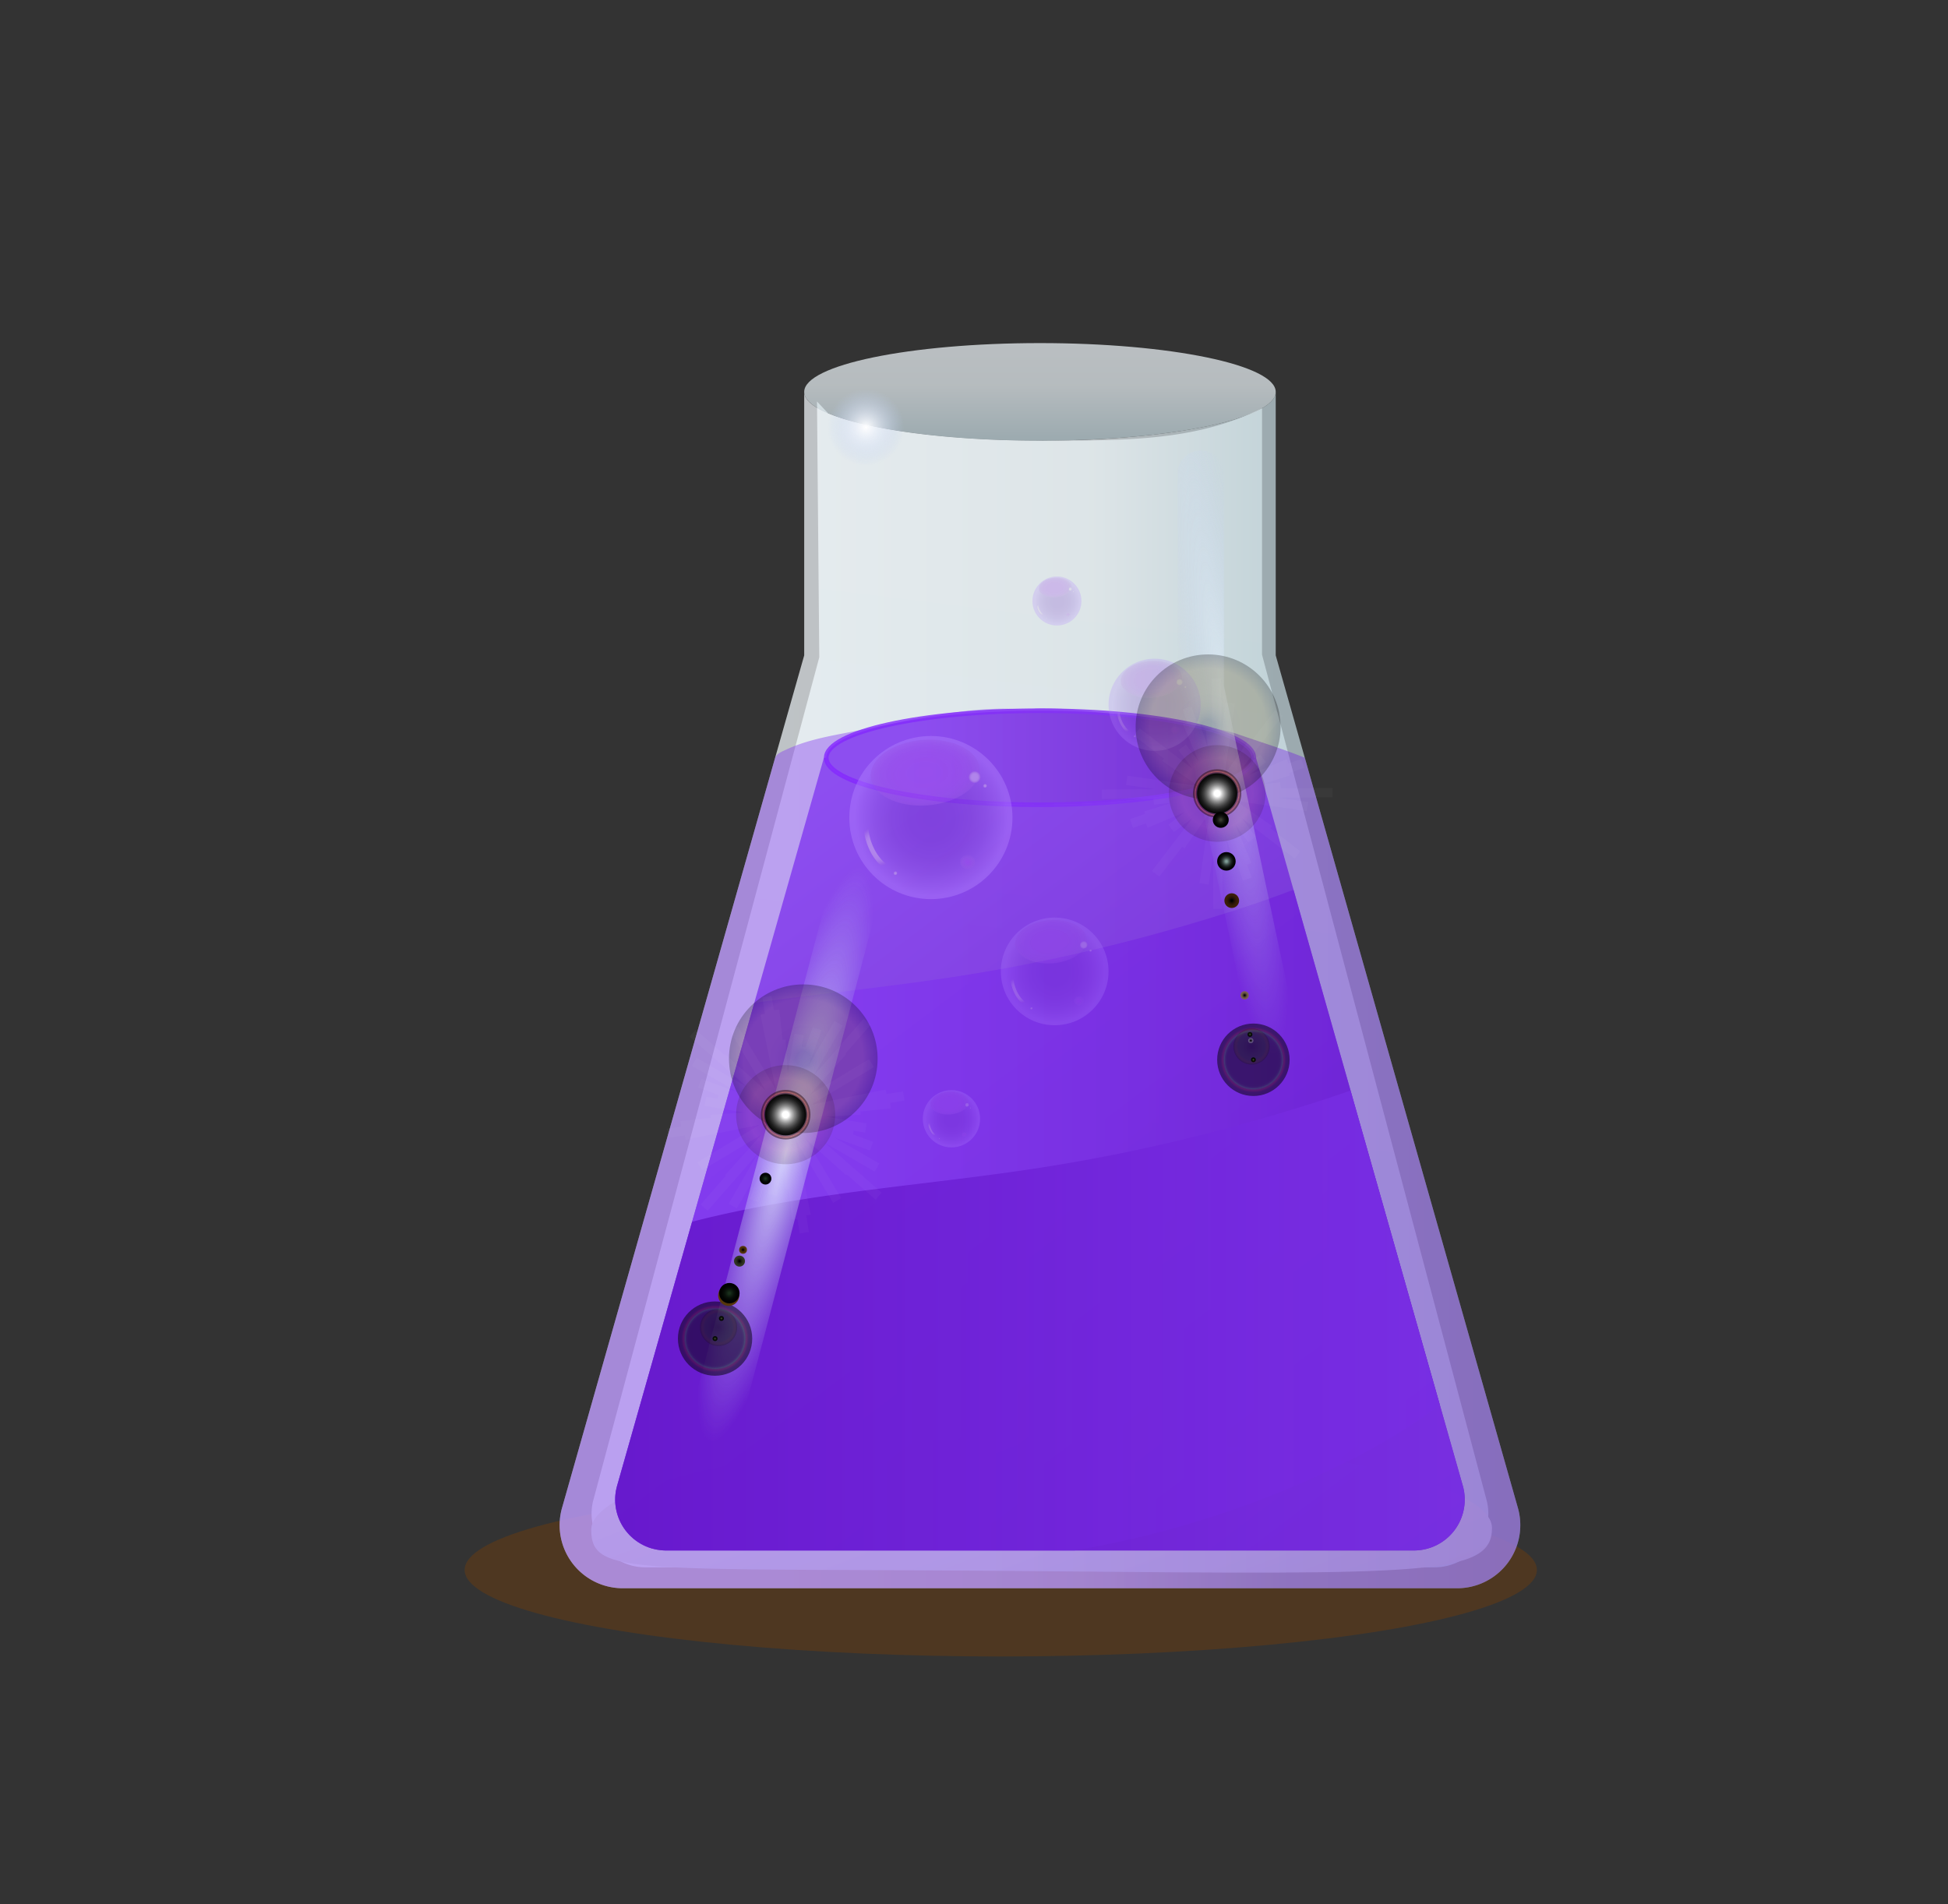 <svg xmlns="http://www.w3.org/2000/svg" xmlns:xlink="http://www.w3.org/1999/xlink" viewBox="0 0 523.926 512.208"><rect x="0" y="0" width="523.926" height="512.208" fill="#333333" stroke="none"/><defs><style>.a,.i{opacity:0.72;}.a{fill:url(#a);}.b,.ba,.k,.l,.m{opacity:0.8;}.b{fill:url(#b);}.c{isolation:isolate;}.d{fill:#683c11;fill-opacity:0.51;}.e,.g{mix-blend-mode:multiply;}.e{fill:url(#c);}.f{clip-path:url(#e);}.g{fill:url(#f);}.h{opacity:0.42;fill:url(#g);}.i{fill:url(#h);}.j{clip-path:url(#j);}.k{fill:url(#k);}.l{fill:url(#l);}.bk,.m{stroke-miterlimit:10;}.m,.t{stroke-width:1.245px;}.m{fill:url(#m);stroke:url(#n);}.bi,.bl,.bx,.bz,.n{opacity:0.5;}.o{fill:url(#o);}.aa,.ab,.ae,.ah,.ai,.al,.ao,.ap,.as,.av,.aw,.p,.s,.t,.x{mix-blend-mode:soft-light;}.p{fill:url(#p);}.q{fill:url(#q);}.r{fill:url(#r);}.s{fill:url(#s);}.ab,.ai,.ap,.aw,.bg,.bk,.t{fill:none;}.ab,.ai,.ap,.aw,.t{stroke-linecap:round;stroke-linejoin:round;}.t{stroke:url(#t);}.u{fill:url(#u);}.v{opacity:0.3;}.w{fill:url(#v);}.x{fill:url(#w);}.y{fill:url(#x);}.z{fill:url(#y);}.aa{fill:url(#z);}.ab{stroke-width:0.704px;stroke:url(#aa);}.ac{fill:url(#ab);}.ad{fill:url(#ac);}.ae{fill:url(#ad);}.af{fill:url(#ae);}.ag{fill:url(#af);}.ah{fill:url(#ag);}.ai{stroke-width:0.374px;stroke:url(#ah);}.aj{fill:url(#ai);}.ak{fill:url(#aj);}.al{fill:url(#ak);}.am{fill:url(#al);}.an{fill:url(#am);}.ao{fill:url(#an);}.ap{stroke-width:0.822px;stroke:url(#ao);}.aq{fill:url(#ap);}.ar{fill:url(#aq);}.as{fill:url(#ar);}.at{fill:url(#as);}.au{fill:url(#at);}.av{fill:url(#au);}.aw{stroke-width:0.437px;stroke:url(#av);}.ax{fill:url(#aw);}.ay{opacity:0.54;}.az{fill:url(#ax);}.ba{mix-blend-mode:hard-light;}.bb{fill:url(#ay);}.bc,.bs{opacity:0.25;}.bc,.bd,.be,.bf,.bh,.bi,.bj,.bk,.bl,.bm,.bn,.bo,.bp,.bq,.bs,.bt,.bu,.bv,.bw,.bx,.by,.bz,.ca,.cb,.cc,.cd,.ce{mix-blend-mode:screen;}.bc{fill:url(#az);}.bd{fill:url(#ba);}.be{fill:url(#bb);}.bf,.bv{opacity:0.2;}.bf{fill:url(#bc);}.bh,.bw{opacity:0.15;}.bh{fill:url(#bd);}.bi{fill:url(#be);}.bj{fill:url(#bf);}.bk{stroke:#fff;stroke-width:2.491px;opacity:0.03;}.bl{fill:url(#bg);}.bm{fill:url(#bh);}.bn{fill:url(#bi);}.bo{fill:url(#bj);}.bp{fill:url(#bk);}.bq{fill:url(#bl);}.br{fill:url(#bm);}.bs{fill:url(#bn);}.bt{fill:url(#bo);}.bu{fill:url(#bp);}.bv{fill:url(#bq);}.bw{fill:url(#br);}.bx{fill:url(#bs);}.by{fill:url(#bt);}.bz{fill:url(#bu);}.ca{fill:url(#bv);}.cb{fill:url(#bw);}.cc{fill:url(#bx);}.cd{fill:url(#by);}.ce{fill:url(#bz);}</style><linearGradient id="a" x1="212.351" y1="266.334" x2="343.112" y2="266.334" gradientUnits="userSpaceOnUse"><stop offset="0" stop-color="#f5fbff"/><stop offset="0.626" stop-color="#e9f1f5"/><stop offset="1" stop-color="#c5d9e0"/></linearGradient><linearGradient id="b" x1="350.532" y1="436.991" x2="195.835" y2="231.961" gradientUnits="userSpaceOnUse"><stop offset="0" stop-color="#5807bb"/><stop offset="1" stop-color="#8239f0"/></linearGradient><linearGradient id="c" x1="314.658" y1="122.507" x2="282.546" y2="384.059" gradientUnits="userSpaceOnUse"><stop offset="0" stop-color="#bfc4c7"/><stop offset="1" stop-color="#b1c3c9"/></linearGradient><clipPath id="e"><path class="a" d="M408.289,405.789,343.113,176.299V105.418c0,7.248-28.389,13.124-63.409,13.124s-63.409-5.876-63.409-13.124v70.882L151.119,405.789A16.974,16.974,0,0,0,167.489,427.25H391.918A16.974,16.974,0,0,0,408.289,405.789Z"/></clipPath><linearGradient id="f" x1="221.901" y1="261.56" x2="298.143" y2="458.462" gradientUnits="userSpaceOnUse"><stop offset="0" stop-color="#f5f5f5"/><stop offset="1" stop-color="#c3d1d6"/></linearGradient><linearGradient id="g" x1="494.273" y1="310.863" x2="264.773" y2="310.863" xlink:href="#b"/><linearGradient id="h" x1="279.704" y1="79.17" x2="279.704" y2="118.271" xlink:href="#a"/><clipPath id="j"><path class="b" d="M393.431,399.676l-55.618-195.836h-.602c0,6.986-25.74,12.649-57.492,12.649s-57.492-5.663-57.492-12.649h-.634L165.976,399.676a13.677,13.677,0,0,0,13.156,17.413H380.275A13.677,13.677,0,0,0,393.431,399.676Z"/></clipPath><linearGradient id="k" x1="526.824" y1="330.306" x2="227.854" y2="330.306" xlink:href="#b"/><linearGradient id="l" x1="97.804" y1="381.812" x2="442.903" y2="381.812" xlink:href="#b"/><linearGradient id="m" x1="381.825" y1="203.84" x2="245.579" y2="203.84" xlink:href="#b"/><linearGradient id="n" x1="221.605" y1="203.84" x2="337.835" y2="203.84" gradientUnits="userSpaceOnUse"><stop offset="0" stop-color="#8426ff"/><stop offset="1" stop-color="#8239f0"/></linearGradient><radialGradient id="o" cx="250.367" cy="219.93" r="20.846" gradientTransform="matrix(0.254, -0.967, 0.956, 0.251, -23.375, 406.969)" gradientUnits="userSpaceOnUse"><stop offset="0" stop-color="#7035c7" stop-opacity="0.8"/><stop offset="0.299" stop-color="#7339ca" stop-opacity="0.8"/><stop offset="0.524" stop-color="#7d44d2" stop-opacity="0.802"/><stop offset="0.725" stop-color="#8d58e0" stop-opacity="0.804"/><stop offset="0.91" stop-color="#a574f3" stop-opacity="0.808"/><stop offset="1" stop-color="#b385ff" stop-opacity="0.81"/></radialGradient><radialGradient id="p" cx="1625.342" cy="156.777" r="13.506" gradientTransform="translate(-1773.348 86.95) scale(1.244 0.771)" gradientUnits="userSpaceOnUse"><stop offset="0" stop-color="#a152eb"/><stop offset="0.379" stop-color="#a152eb" stop-opacity="0.992"/><stop offset="0.515" stop-color="#a153ea" stop-opacity="0.963"/><stop offset="0.613" stop-color="#a155ea" stop-opacity="0.913"/><stop offset="0.691" stop-color="#a257e9" stop-opacity="0.841"/><stop offset="0.759" stop-color="#a25ae7" stop-opacity="0.747"/><stop offset="0.818" stop-color="#a35ee5" stop-opacity="0.631"/><stop offset="0.872" stop-color="#a462e3" stop-opacity="0.493"/><stop offset="0.922" stop-color="#a467e1" stop-opacity="0.333"/><stop offset="0.966" stop-color="#a56dde" stop-opacity="0.158"/><stop offset="1" stop-color="#a672dc" stop-opacity="0"/></radialGradient><radialGradient id="q" cx="262.04" cy="208.913" r="1.707" gradientTransform="matrix(0.254, -0.967, 0.956, 0.251, -4.134, 410.005)" gradientUnits="userSpaceOnUse"><stop offset="0" stop-color="#d8c1eb"/><stop offset="0.379" stop-color="#d8c0eb" stop-opacity="0.992"/><stop offset="0.515" stop-color="#d6beea" stop-opacity="0.963"/><stop offset="0.613" stop-color="#d4baea" stop-opacity="0.913"/><stop offset="0.691" stop-color="#d0b4e9" stop-opacity="0.841"/><stop offset="0.759" stop-color="#cbade7" stop-opacity="0.747"/><stop offset="0.818" stop-color="#c6a4e5" stop-opacity="0.631"/><stop offset="0.872" stop-color="#bf99e3" stop-opacity="0.493"/><stop offset="0.922" stop-color="#b78ce1" stop-opacity="0.333"/><stop offset="0.966" stop-color="#ae7ede" stop-opacity="0.158"/><stop offset="1" stop-color="#a672dc" stop-opacity="0"/></radialGradient><radialGradient id="r" cx="264.847" cy="211.273" r="0.619" gradientTransform="matrix(0.254, -0.967, 0.956, 0.251, -4.294, 414.488)" gradientUnits="userSpaceOnUse"><stop offset="0" stop-color="#d8c1eb"/><stop offset="0.225" stop-color="#d7c0eb" stop-opacity="0.989"/><stop offset="0.364" stop-color="#d6bdea" stop-opacity="0.953"/><stop offset="0.481" stop-color="#d3b8e9" stop-opacity="0.891"/><stop offset="0.584" stop-color="#ceb1e8" stop-opacity="0.803"/><stop offset="0.679" stop-color="#c8a8e6" stop-opacity="0.69"/><stop offset="0.768" stop-color="#c29de4" stop-opacity="0.55"/><stop offset="0.852" stop-color="#b990e2" stop-opacity="0.384"/><stop offset="0.93" stop-color="#b082df" stop-opacity="0.197"/><stop offset="1" stop-color="#a672dc" stop-opacity="0"/></radialGradient><radialGradient id="s" cx="240.736" cy="234.785" r="0.619" gradientTransform="matrix(0.254, -0.967, 0.956, 0.251, -44.763, 408.783)" xlink:href="#r"/><radialGradient id="t" cx="236.102" cy="227.6" r="5.451" gradientTransform="matrix(1, 0, 0, 1, 0, 0)" xlink:href="#q"/><radialGradient id="u" cx="260.243" cy="231.864" r="2.485" gradientTransform="translate(0 33.683) scale(1 0.855)" gradientUnits="userSpaceOnUse"><stop offset="0" stop-color="#a152eb"/><stop offset="0.092" stop-color="#a153eb" stop-opacity="0.968"/><stop offset="0.23" stop-color="#a256e9" stop-opacity="0.88"/><stop offset="0.397" stop-color="#a25ae7" stop-opacity="0.736"/><stop offset="0.587" stop-color="#a361e4" stop-opacity="0.536"/><stop offset="0.794" stop-color="#a569e0" stop-opacity="0.284"/><stop offset="1" stop-color="#a672dc" stop-opacity="0"/></radialGradient><radialGradient id="v" cx="310.545" cy="189.593" r="11.781" gradientTransform="matrix(0.254, -0.967, 0.956, 0.251, 50.533, 442.446)" xlink:href="#o"/><radialGradient id="w" cx="1675.636" cy="134.169" r="7.633" gradientTransform="translate(-1775.073 79.304) scale(1.244 0.771)" xlink:href="#p"/><radialGradient id="x" cx="317.142" cy="183.367" r="0.965" gradientTransform="matrix(0.254, -0.967, 0.956, 0.251, 61.408, 444.162)" xlink:href="#q"/><radialGradient id="y" cx="318.728" cy="184.701" r="0.35" gradientTransform="matrix(0.254, -0.967, 0.956, 0.251, 61.317, 446.696)" xlink:href="#r"/><radialGradient id="z" cx="305.102" cy="197.988" r="0.35" gradientTransform="matrix(0.254, -0.967, 0.956, 0.251, 38.446, 443.472)" xlink:href="#r"/><radialGradient id="aa" cx="302.483" cy="193.928" r="3.081" gradientTransform="matrix(1, 0, 0, 1, 0, 0)" xlink:href="#q"/><radialGradient id="ab" cx="316.126" cy="196.337" r="1.405" gradientTransform="translate(0 28.522) scale(1 0.855)" xlink:href="#u"/><radialGradient id="ac" cx="284.269" cy="161.672" r="6.267" gradientTransform="matrix(0.254, -0.967, 0.956, 0.251, 57.613, 396.109)" xlink:href="#o"/><radialGradient id="ad" cx="1656.411" cy="104.67" r="4.061" gradientTransform="translate(-1777.021 77.327) scale(1.244 0.771)" xlink:href="#p"/><radialGradient id="ae" cx="287.779" cy="158.36" r="0.513" gradientTransform="matrix(0.254, -0.967, 0.956, 0.251, 63.398, 397.022)" xlink:href="#q"/><radialGradient id="af" cx="288.623" cy="159.069" r="0.186" gradientTransform="matrix(0.254, -0.967, 0.956, 0.251, 63.35, 398.37)" xlink:href="#r"/><radialGradient id="ag" cx="281.374" cy="166.138" r="0.186" gradientTransform="matrix(0.254, -0.967, 0.956, 0.251, 51.183, 396.655)" xlink:href="#r"/><radialGradient id="ah" cx="279.98" cy="163.978" r="1.639" gradientTransform="matrix(1, 0, 0, 1, 0, 0)" xlink:href="#q"/><radialGradient id="ai" cx="287.239" cy="165.26" r="0.747" gradientTransform="translate(0 24.007) scale(1 0.855)" xlink:href="#u"/><radialGradient id="aj" cx="283.665" cy="261.316" r="13.757" gradientTransform="matrix(0.254, -0.967, 0.956, 0.251, -38.085, 470.187)" xlink:href="#o"/><radialGradient id="ak" cx="1649.678" cy="209.907" r="8.913" gradientTransform="translate(-1769.803 91.48) scale(1.244 0.771)" xlink:href="#p"/><radialGradient id="al" cx="291.368" cy="254.046" r="1.127" gradientTransform="matrix(0.254, -0.967, 0.956, 0.251, -25.387, 472.191)" xlink:href="#q"/><radialGradient id="am" cx="293.221" cy="255.603" r="0.408" gradientTransform="matrix(0.254, -0.967, 0.956, 0.251, -25.493, 475.15)" xlink:href="#r"/><radialGradient id="an" cx="277.309" cy="271.12" r="0.408" gradientTransform="matrix(0.254, -0.967, 0.956, 0.251, -52.2, 471.385)" xlink:href="#r"/><radialGradient id="ao" cx="274.25" cy="266.378" r="3.597" gradientTransform="matrix(1, 0, 0, 1, 0, 0)" xlink:href="#q"/><radialGradient id="ap" cx="290.182" cy="269.191" r="1.64" gradientTransform="translate(0 39.106) scale(1 0.855)" xlink:href="#u"/><radialGradient id="aq" cx="255.9" cy="300.955" r="7.319" gradientTransform="matrix(0.254, -0.967, 0.956, 0.251, -96.696, 473.032)" xlink:href="#o"/><radialGradient id="ar" cx="1625.166" cy="255.557" r="4.742" gradientTransform="translate(-1766.594 99.655) scale(1.244 0.771)" xlink:href="#p"/><radialGradient id="as" cx="259.998" cy="297.087" r="0.599" gradientTransform="matrix(0.254, -0.967, 0.956, 0.251, -89.94, 474.098)" xlink:href="#q"/><radialGradient id="at" cx="260.984" cy="297.916" r="0.217" gradientTransform="matrix(0.254, -0.967, 0.956, 0.251, -89.996, 475.672)" xlink:href="#r"/><radialGradient id="au" cx="252.519" cy="306.17" r="0.217" gradientTransform="matrix(0.254, -0.967, 0.956, 0.251, -104.205, 473.669)" xlink:href="#r"/><radialGradient id="av" cx="250.892" cy="303.648" r="1.914" gradientTransform="matrix(1, 0, 0, 1, 0, 0)" xlink:href="#q"/><radialGradient id="aw" cx="259.367" cy="305.145" r="0.873" gradientTransform="translate(0 44.328) scale(1 0.855)" xlink:href="#u"/><radialGradient id="ax" cx="329.164" cy="187.69" r="96.863" gradientTransform="translate(304.848 -141.295) rotate(81.992) scale(1 0.116)" gradientUnits="userSpaceOnUse"><stop offset="0" stop-color="#e6f3ff"/><stop offset="1" stop-color="#b9cbf0" stop-opacity="0"/></radialGradient><radialGradient id="ay" cx="211.304" cy="310.464" r="79.876" gradientTransform="matrix(0.254, -0.967, 0.152, 0.04, 110.395, 502.449)" xlink:href="#ax"/><radialGradient id="az" cx="216.05" cy="284.799" r="19.986" gradientUnits="userSpaceOnUse"><stop offset="0.1"/><stop offset="0.112" stop-color="#080602"/><stop offset="0.162" stop-color="#231b08"/><stop offset="0.218" stop-color="#392c0d"/><stop offset="0.285" stop-color="#4a3910"/><stop offset="0.366" stop-color="#554213"/><stop offset="0.481" stop-color="#5c4815"/><stop offset="0.8" stop-color="#5e4915"/><stop offset="1"/></radialGradient><radialGradient id="ba" cx="194.029" cy="354.668" r="0.666" gradientUnits="userSpaceOnUse"><stop offset="0" stop-color="#d4e194"/><stop offset="0.06" stop-color="#afba7a"/><stop offset="0.137" stop-color="#868f5e"/><stop offset="0.22" stop-color="#626845"/><stop offset="0.308" stop-color="#44482f"/><stop offset="0.402" stop-color="#2b2e1e"/><stop offset="0.506" stop-color="#181911"/><stop offset="0.622" stop-color="#0a0b07"/><stop offset="0.764" stop-color="#020302"/><stop offset="1"/></radialGradient><radialGradient id="bb" cx="192.319" cy="360.093" r="0.666" xlink:href="#ba"/><radialGradient id="bc" cx="193.268" cy="357.081" r="4.997" gradientUnits="userSpaceOnUse"><stop offset="0.05"/><stop offset="0.092" stop-color="#040a03"/><stop offset="0.298" stop-color="#183411"/><stop offset="0.483" stop-color="#25531c"/><stop offset="0.64" stop-color="#2e6622"/><stop offset="0.75" stop-color="#316d24"/><stop offset="0.786" stop-color="#4f6e16"/><stop offset="0.834" stop-color="#716f06"/><stop offset="0.86" stop-color="#7e6f00"/><stop offset="0.888" stop-color="#7a6c00"/><stop offset="0.912" stop-color="#706200"/><stop offset="0.936" stop-color="#5d5200"/><stop offset="0.959" stop-color="#443c00"/><stop offset="0.981" stop-color="#231f00"/><stop offset="1"/></radialGradient><radialGradient id="bd" cx="211.304" cy="299.858" r="13.324" gradientUnits="userSpaceOnUse"><stop offset="0" stop-color="#200"/><stop offset="0.73" stop-color="#984023"/><stop offset="1" stop-color="#200"/></radialGradient><radialGradient id="be" cx="211.304" cy="299.858" r="6.662" gradientUnits="userSpaceOnUse"><stop offset="0.15" stop-color="#fff"/><stop offset="0.209" stop-color="#e5d3d3"/><stop offset="0.29" stop-color="#c49c9e"/><stop offset="0.361" stop-color="#ad7477"/><stop offset="0.416" stop-color="#9e5c5f"/><stop offset="0.45" stop-color="#995356"/><stop offset="0.572" stop-color="#6b3335"/><stop offset="0.694" stop-color="#431718"/><stop offset="0.791" stop-color="#2b0606"/><stop offset="0.85" stop-color="#200"/><stop offset="0.857" stop-color="#260201"/><stop offset="0.865" stop-color="#330704"/><stop offset="0.872" stop-color="#471009"/><stop offset="0.88" stop-color="#641d0f"/><stop offset="0.888" stop-color="#8a2e18"/><stop offset="0.896" stop-color="#b74223"/><stop offset="0.9" stop-color="#d34e29"/><stop offset="0.903" stop-color="#c84927"/><stop offset="0.914" stop-color="#9c361c"/><stop offset="0.926" stop-color="#772514"/><stop offset="0.939" stop-color="#58180c"/><stop offset="0.952" stop-color="#400d07"/><stop offset="0.966" stop-color="#2f0603"/><stop offset="0.981" stop-color="#250101"/><stop offset="1" stop-color="#200"/></radialGradient><radialGradient id="bf" cx="211.304" cy="299.858" r="5.552" gradientUnits="userSpaceOnUse"><stop offset="0.15" stop-color="#fff"/><stop offset="0.282" stop-color="#c2c2c2"/><stop offset="0.425" stop-color="#888"/><stop offset="0.564" stop-color="#575757"/><stop offset="0.694" stop-color="#313131"/><stop offset="0.813" stop-color="#161616"/><stop offset="0.919" stop-color="#060606"/><stop offset="1"/></radialGradient><radialGradient id="bg" cx="192.319" cy="360.093" r="9.993" gradientUnits="userSpaceOnUse"><stop offset="0.64"/><stop offset="0.718" stop-color="#000200"/><stop offset="0.746" stop-color="#020902"/><stop offset="0.766" stop-color="#051405"/><stop offset="0.782" stop-color="#082509"/><stop offset="0.796" stop-color="#0d3b0e"/><stop offset="0.8" stop-color="#0f4310"/><stop offset="0.813" stop-color="#1e2c0a"/><stop offset="0.83" stop-color="#2d1605"/><stop offset="0.846" stop-color="#360901"/><stop offset="0.86" stop-color="#390400"/><stop offset="0.872" stop-color="#250300"/><stop offset="0.886" stop-color="#140100"/><stop offset="0.904" stop-color="#090100"/><stop offset="0.93" stop-color="#020000"/><stop offset="1"/></radialGradient><radialGradient id="bh" cx="195.985" cy="348.461" r="2.84" gradientUnits="userSpaceOnUse"><stop offset="0.1"/><stop offset="0.246" stop-color="#1b1103"/><stop offset="0.426" stop-color="#362207"/><stop offset="0.61" stop-color="#492e09"/><stop offset="0.799" stop-color="#54350b"/><stop offset="1" stop-color="#58370b"/></radialGradient><radialGradient id="bi" cx="205.881" cy="317.063" r="1.586" gradientUnits="userSpaceOnUse"><stop offset="0.1" stop-color="#192f1b"/><stop offset="0.229" stop-color="#122214"/><stop offset="0.475" stop-color="#080f09"/><stop offset="0.729" stop-color="#020402"/><stop offset="1"/></radialGradient><radialGradient id="bj" cx="199.844" cy="336.218" r="1.051" xlink:href="#bh"/><radialGradient id="bk" cx="198.889" cy="339.249" r="1.478" gradientUnits="userSpaceOnUse"><stop offset="0.1"/><stop offset="0.29" stop-color="#14160e"/><stop offset="0.517" stop-color="#25291a"/><stop offset="0.751" stop-color="#303422"/><stop offset="1" stop-color="#333824"/></radialGradient><radialGradient id="bl" cx="196.172" cy="347.869" r="2.743" xlink:href="#bi"/><radialGradient id="bm" cx="232.897" cy="114.965" r="10.301" gradientUnits="userSpaceOnUse"><stop offset="0" stop-color="#fff"/><stop offset="1" stop-color="#b9cbf0" stop-opacity="0"/></radialGradient><radialGradient id="bn" cx="324.928" cy="195.534" r="19.491" xlink:href="#az"/><radialGradient id="bo" cx="336.181" cy="278.276" r="0.65" xlink:href="#ba"/><radialGradient id="bp" cx="337.107" cy="285.085" r="0.65" xlink:href="#ba"/><radialGradient id="bq" cx="336.62" cy="281.503" r="4.873" xlink:href="#bc"/><radialGradient id="br" cx="327.364" cy="213.444" r="12.994" xlink:href="#bd"/><radialGradient id="bs" cx="327.364" cy="213.444" r="6.497" xlink:href="#be"/><radialGradient id="bt" cx="327.364" cy="213.444" r="5.414" xlink:href="#bf"/><radialGradient id="bu" cx="337.107" cy="285.085" r="9.745" xlink:href="#bg"/><radialGradient id="bv" cx="334.749" cy="267.744" r="1.102" gradientUnits="userSpaceOnUse"><stop offset="0.1"/><stop offset="0.205" stop-color="#1c1713"/><stop offset="0.356" stop-color="#3e3229"/><stop offset="0.51" stop-color="#59473b"/><stop offset="0.667" stop-color="#6c5647"/><stop offset="0.828" stop-color="#775f4f"/><stop offset="1" stop-color="#7b6251"/></radialGradient><radialGradient id="bw" cx="328.331" cy="220.552" r="2.143" gradientUnits="userSpaceOnUse"><stop offset="0.1" stop-color="#393a2f"/><stop offset="0.302" stop-color="#21221c"/><stop offset="0.525" stop-color="#0f0f0c"/><stop offset="0.755" stop-color="#040403"/><stop offset="1"/></radialGradient><radialGradient id="bx" cx="331.285" cy="242.276" r="1.979" gradientUnits="userSpaceOnUse"><stop offset="0.1"/><stop offset="0.11" stop-color="#010100"/><stop offset="0.323" stop-color="#1c0e05"/><stop offset="0.54" stop-color="#2f1808"/><stop offset="0.763" stop-color="#3a1e09"/><stop offset="1" stop-color="#3e200a"/></radialGradient><radialGradient id="by" cx="329.848" cy="231.71" r="2.492" gradientUnits="userSpaceOnUse"><stop offset="0.1" stop-color="#7e9c95"/><stop offset="0.155" stop-color="#6e8983"/><stop offset="0.288" stop-color="#4d5f5b"/><stop offset="0.424" stop-color="#313d3a"/><stop offset="0.562" stop-color="#1c2221"/><stop offset="0.703" stop-color="#0c0f0e"/><stop offset="0.847" stop-color="#030404"/><stop offset="1"/></radialGradient><radialGradient id="bz" cx="336.405" cy="279.922" r="0.705" gradientUnits="userSpaceOnUse"><stop offset="0.1"/><stop offset="0.223" stop-color="#1b1722"/><stop offset="0.37" stop-color="#352e44"/><stop offset="0.521" stop-color="#4a3f5f"/><stop offset="0.675" stop-color="#584c72"/><stop offset="0.832" stop-color="#61547d"/><stop offset="1" stop-color="#645681"/></radialGradient></defs><g class="c"><ellipse class="d" cx="269.162" cy="422.319" rx="144.192" ry="23.281"/><path class="e" d="M399.746,403.242,339.428,176.102l.008-66.27c-17.751,8.709-35.474,8.709-59.732,8.709-25.041,0-46.685-3.005-56.99-7.367l-2.977-3.171.61,68.815L159.661,403.242a14.436,14.436,0,0,0,13.887,18.38H385.859A14.436,14.436,0,0,0,399.746,403.242Z"/><path class="a" d="M408.289,405.789,343.113,176.299V105.418c0,7.248-28.389,13.124-63.409,13.124s-63.409-5.876-63.409-13.124v70.882L151.119,405.789A16.974,16.974,0,0,0,167.489,427.25H391.918A16.974,16.974,0,0,0,408.289,405.789Z"/><g class="f"><path class="g" d="M401.282,411.047c0-12.689-54.234-24.215-121.135-24.215s-121.135,12.008-121.135,24.697,11.81,10.126,121.135,11.139C383.912,423.629,401.282,423.736,401.282,411.047Z"/><path class="h" d="M303.679,192.628c-2.802-.318-5.597-.691-8.396-1.031a108.842,108.842,0,0,0-15.011-1.033c-2.193.038-4.396.36-6.553.206a62.464,62.464,0,0,0-7.141-.041c-9.723.418-19.281,2.387-28.78,4.378q-4.313.904-8.642,1.732c-6.011,1.15-12.152,2.211-17.736,4.826-1.48.693-2.553,1.048-3.082,2.537-.199.561-.336,1.152-.503,1.723L203.241,221.664l-6.853,23.467-8.363,28.639-9.127,31.253-9.143,31.309-8.412,28.806-6.934,23.746-4.71,16.128-1.738,5.951,7.538,20.209H412.871v-42.652l-61.937-184.68c-5.896-2.385-11.946-4.227-17.948-6.305-5.53-1.915-11.611-2.039-17.255-3.689C312.026,192.761,307.525,193.065,303.679,192.628Z"/></g><ellipse class="i" cx="279.704" cy="105.418" rx="63.409" ry="13.124"/><path class="b" d="M393.431,399.676l-55.618-195.836h-.602c0,6.986-25.74,12.649-57.492,12.649s-57.492-5.663-57.492-12.649h-.634L165.976,399.676a13.677,13.677,0,0,0,13.156,17.413H380.275A13.677,13.677,0,0,0,393.431,399.676Z"/><g class="j"><path class="k" d="M257.435,262.657c-28.842,4.469-58.132,6.296-86.578,12.831s-56.625,18.323-76.76,39.452c-11.662,12.237-20.572,28.816-17.956,45.516,2.051,13.09,11.005,24.337,21.933,31.828s23.744,11.693,36.514,15.226c74.251,20.541,156.519,20.729,225.645-13.281,13.9-6.839,27.29-15.093,38.188-26.103s19.214-24.981,21.625-40.284c2.485-15.772-1.49-32.232-9.715-45.918a92.185,92.185,0,0,0-27.273-28.228,89.447,89.447,0,0,0-16.512-8.805c-7.68-3.184-12.188-7.991-20.318-4.912-9.518,3.604-19.31,6.619-29.081,9.451A476.877,476.877,0,0,1,257.435,262.657Z"/><path class="l" d="M279.556,314.162c-28.842,4.469-58.132,6.296-86.578,12.831s-56.625,18.323-76.76,39.452c-11.662,12.237-20.572,28.816-17.956,45.516,2.051,13.09,11.005,24.337,21.933,31.828s23.744,11.693,36.514,15.226c74.251,20.541,156.519,20.729,225.645-13.281,13.9-6.839,27.29-15.093,38.188-26.103s19.214-24.981,21.625-40.284c2.485-15.772-1.49-32.232-9.715-45.918a92.185,92.185,0,0,0-27.273-28.228,89.447,89.447,0,0,0-16.512-8.805c-7.68-3.184-12.188-7.991-20.318-4.912-9.518,3.604-19.31,6.619-29.081,9.451A476.878,476.878,0,0,1,279.556,314.162Z"/></g><ellipse class="m" cx="279.72" cy="203.84" rx="57.492" ry="12.649"/><g class="n"><circle class="o" cx="250.367" cy="219.93" r="21.942"/><ellipse class="p" cx="248.824" cy="207.836" rx="14.663" ry="8.84" transform="translate(-15.034 19.452) rotate(-4.346)"/><circle class="q" cx="262.04" cy="208.913" r="1.797"/><circle class="r" cx="264.847" cy="211.273" r="0.651"/><circle class="s" cx="240.736" cy="234.785" r="0.651"/><path class="t" d="M232.909,221.532c-.215,4.235,2.333,10.345,6.397,12.138"/><circle class="u" cx="260.243" cy="231.864" r="1.994"/></g><g class="v"><circle class="w" cx="310.545" cy="189.593" r="12.4"/><ellipse class="x" cx="309.672" cy="182.758" rx="8.287" ry="4.996" transform="translate(-12.958 23.991) rotate(-4.346)"/><circle class="y" cx="317.142" cy="183.367" r="1.015"/><circle class="z" cx="318.728" cy="184.701" r="0.368"/><circle class="aa" cx="305.102" cy="197.988" r="0.368"/><path class="ab" d="M300.679,190.498c-.122,2.394,1.319,5.846,3.615,6.859"/><circle class="ac" cx="316.126" cy="196.337" r="1.127"/></g><g class="v"><circle class="ad" cx="284.269" cy="161.672" r="6.597"/><ellipse class="ae" cx="283.805" cy="158.036" rx="4.409" ry="2.658" transform="translate(-11.159 21.96) rotate(-4.346)"/><circle class="af" cx="287.779" cy="158.36" r="0.54"/><circle class="ag" cx="288.623" cy="159.069" r="0.196"/><circle class="ah" cx="281.374" cy="166.138" r="0.196"/><path class="ai" d="M279.021,162.153a4.108,4.108,0,0,0,1.923,3.649"/><circle class="aj" cx="287.239" cy="165.26" r="0.6"/></g><g class="v"><circle class="ak" cx="283.665" cy="261.316" r="14.48"/><ellipse class="al" cx="282.646" cy="253.335" rx="9.677" ry="5.834" transform="translate(-18.384 22.146) rotate(-4.346)"/><circle class="am" cx="291.368" cy="254.046" r="1.186"/><circle class="an" cx="293.221" cy="255.603" r="0.43"/><circle class="ao" cx="277.309" cy="271.12" r="0.43"/><path class="ap" d="M272.144,262.373c-.142,2.795,1.54,6.827,4.222,8.01"/><circle class="aq" cx="290.182" cy="269.191" r="1.316"/></g><g class="v"><circle class="ar" cx="255.9" cy="300.955" r="7.703"/><ellipse class="as" cx="255.358" cy="296.709" rx="5.148" ry="3.104" transform="translate(-21.749 20.203) rotate(-4.346)"/><circle class="at" cx="259.998" cy="297.087" r="0.631"/><circle class="au" cx="260.984" cy="297.916" r="0.229"/><circle class="av" cx="252.519" cy="306.17" r="0.229"/><path class="aw" d="M249.771,301.517c-.076,1.487.819,3.632,2.246,4.261"/><circle class="ax" cx="259.367" cy="305.145" r="0.7"/></g><g class="ay"><path class="az" d="M343.107,287.055a6.228,6.228,0,0,1-6.087-4.945l-20.168-95.757a6.228,6.228,0,0,1-.134-1.283v-57.658a6.227,6.227,0,0,1,12.454,0V184.421L349.206,279.543a6.233,6.233,0,0,1-6.099,7.511Z"/></g><g class="ba"><path class="bb" d="M191.186,393.986a6.856,6.856,0,0,1-6.631-8.591l40.247-153.341a6.85,6.85,0,0,1,13.25,3.478L197.805,388.874A6.851,6.851,0,0,1,191.186,393.986Z"/></g><circle class="bc" cx="216.05" cy="284.799" r="19.986"/><circle class="bd" cx="194.029" cy="354.668" r="0.666"/><circle class="be" cx="192.319" cy="360.093" r="0.666"/><circle class="bf" cx="193.268" cy="357.081" r="4.997"/><line class="bg" x1="211.304" y1="299.858" x2="192.319" y2="360.093"/><circle class="bh" cx="211.304" cy="299.858" r="13.324"/><circle class="bi" cx="211.304" cy="299.858" r="6.662"/><circle class="bj" cx="211.304" cy="299.858" r="5.552"/><polyline class="bk" points="211.304 299.858 207.718 321.446 211.304 299.858 214.889 278.269 211.304 299.858 189.715 296.273 211.304 299.858 232.892 303.443 211.304 299.858 214.248 327.996 211.304 299.858 208.359 271.72 211.304 299.858 183.166 302.802 211.304 299.858 239.442 296.913 211.304 299.858 225.166 322.945 211.304 299.858 197.442 276.771 211.304 299.858 188.217 313.72 211.304 299.858 234.391 285.996 211.304 299.858 207.013 318.168 211.304 299.858 215.595 281.548 211.304 299.858 192.994 295.567 211.304 299.858 229.614 304.149 211.304 299.858 211.138 302.077 211.304 299.858 211.469 297.639 211.304 299.858 209.085 299.692 211.304 299.858 213.523 300.024 211.304 299.858 197.079 324.435 211.304 299.858 225.529 275.281 211.304 299.858 186.727 285.633 211.304 299.858 235.88 314.083 211.304 299.858 205.213 307.622 211.304 299.858 217.394 292.093 211.304 299.858 203.539 293.768 211.304 299.858 219.068 305.948 211.304 299.858 214.448 306.541 211.304 299.858 208.16 293.175 211.304 299.858 204.621 303.002 211.304 299.858 217.987 296.714 211.304 299.858 236.301 321.775 211.304 299.858 186.307 277.941 211.304 299.858 189.387 324.855 211.304 299.858 233.221 274.861 211.304 299.858 216.834 326.98 211.304 299.858 205.773 272.736 211.304 299.858 184.182 305.388 211.304 299.858 238.426 294.328 211.304 299.858 216.322 331.618 211.304 299.858 206.286 268.098 211.304 299.858 179.544 304.876 211.304 299.858 243.064 294.84 211.304 299.858 213.916 305.649 211.304 299.858 208.691 294.067 211.304 299.858 205.513 302.47 211.304 299.858 217.094 297.245 211.304 299.858 228.429 315.226 211.304 299.858 194.178 284.49 211.304 299.858 195.936 316.983 211.304 299.858 226.671 282.732 211.304 299.858 202.835 322.961 211.304 299.858 219.772 276.754 211.304 299.858 188.2 291.389 211.304 299.858 234.407 308.327 211.304 299.858 212.568 319.947 211.304 299.858 210.04 279.769 211.304 299.858 191.215 301.122 211.304 299.858 231.393 298.594"/><circle class="bl" cx="192.319" cy="360.093" r="9.993"/><circle class="bm" cx="195.985" cy="348.461" r="2.84"/><circle class="bn" cx="205.881" cy="317.063" r="1.586"/><circle class="bo" cx="199.844" cy="336.218" r="1.051"/><circle class="bp" cx="198.889" cy="339.249" r="1.478"/><circle class="bq" cx="196.172" cy="347.869" r="2.743"/><circle class="br" cx="232.897" cy="114.965" r="10.301"/><circle class="bs" cx="324.928" cy="195.534" r="19.491"/><circle class="bt" cx="336.181" cy="278.276" r="0.65"/><circle class="bu" cx="337.107" cy="285.085" r="0.65"/><circle class="bv" cx="336.62" cy="281.503" r="4.873"/><line class="bg" x1="327.364" y1="213.444" x2="337.107" y2="285.085"/><circle class="bw" cx="327.364" cy="213.444" r="12.994"/><circle class="bx" cx="327.364" cy="213.444" r="6.497"/><circle class="by" cx="327.364" cy="213.444" r="5.414"/><polyline class="bk" points="327.364 213.444 332.211 213.618 327.364 213.444 322.517 213.271 327.364 213.444 327.19 218.291 327.364 213.444 327.538 208.598 327.364 213.444 335.458 236.478 327.364 213.444 319.27 190.411 327.364 213.444 304.331 221.538 327.364 213.444 350.397 205.351 327.364 213.444 336.759 225.823 327.364 213.444 317.969 201.066 327.364 213.444 314.986 222.839 327.364 213.444 339.742 204.049 327.364 213.444 330.062 226.349 327.364 213.444 324.666 200.54 327.364 213.444 314.46 216.143 327.364 213.444 340.268 210.746 327.364 213.444 332.553 216.949 327.364 213.444 322.175 209.94 327.364 213.444 323.86 218.633 327.364 213.444 330.868 208.255 327.364 213.444 341.419 223.236 327.364 213.444 313.309 203.653 327.364 213.444 317.572 227.499 327.364 213.444 337.155 199.39 327.364 213.444 342.027 214.858 327.364 213.444 312.701 212.031 327.364 213.444 325.95 228.107 327.364 213.444 328.778 198.781 327.364 213.444 332.983 231.165 327.364 213.444 321.745 195.723 327.364 213.444 309.643 219.063 327.364 213.444 345.085 207.826 327.364 213.444 328.891 214.175 327.364 213.444 325.836 212.714 327.364 213.444 326.633 214.972 327.364 213.444 328.095 211.917 327.364 213.444 348.984 229.993 327.364 213.444 305.744 196.896 327.364 213.444 310.815 235.064 327.364 213.444 343.913 191.825 327.364 213.444 329.132 230.561 327.364 213.444 325.596 196.328 327.364 213.444 310.247 215.212 327.364 213.444 344.481 211.676 327.364 213.444 351.669 216.975 327.364 213.444 303.059 209.914 327.364 213.444 323.833 237.75 327.364 213.444 330.895 189.139 327.364 213.444 327.571 244.476 327.364 213.444 327.157 182.413 327.364 213.444 296.332 213.651 327.364 213.444 358.396 213.238 327.364 213.444 335.449 232.623 327.364 213.444 319.279 194.266 327.364 213.444 308.185 221.529 327.364 213.444 346.543 205.36 327.364 213.444 333.385 232.646 327.364 213.444 321.343 194.243 327.364 213.444 308.163 219.466 327.364 213.444 346.565 207.423"/><circle class="bz" cx="337.107" cy="285.085" r="9.745"/><circle class="ca" cx="334.749" cy="267.744" r="1.102"/><circle class="cb" cx="328.331" cy="220.552" r="2.143"/><circle class="cc" cx="331.285" cy="242.276" r="1.979"/><circle class="cd" cx="329.848" cy="231.71" r="2.492"/><circle class="ce" cx="336.405" cy="279.922" r="0.705"/></g></svg>